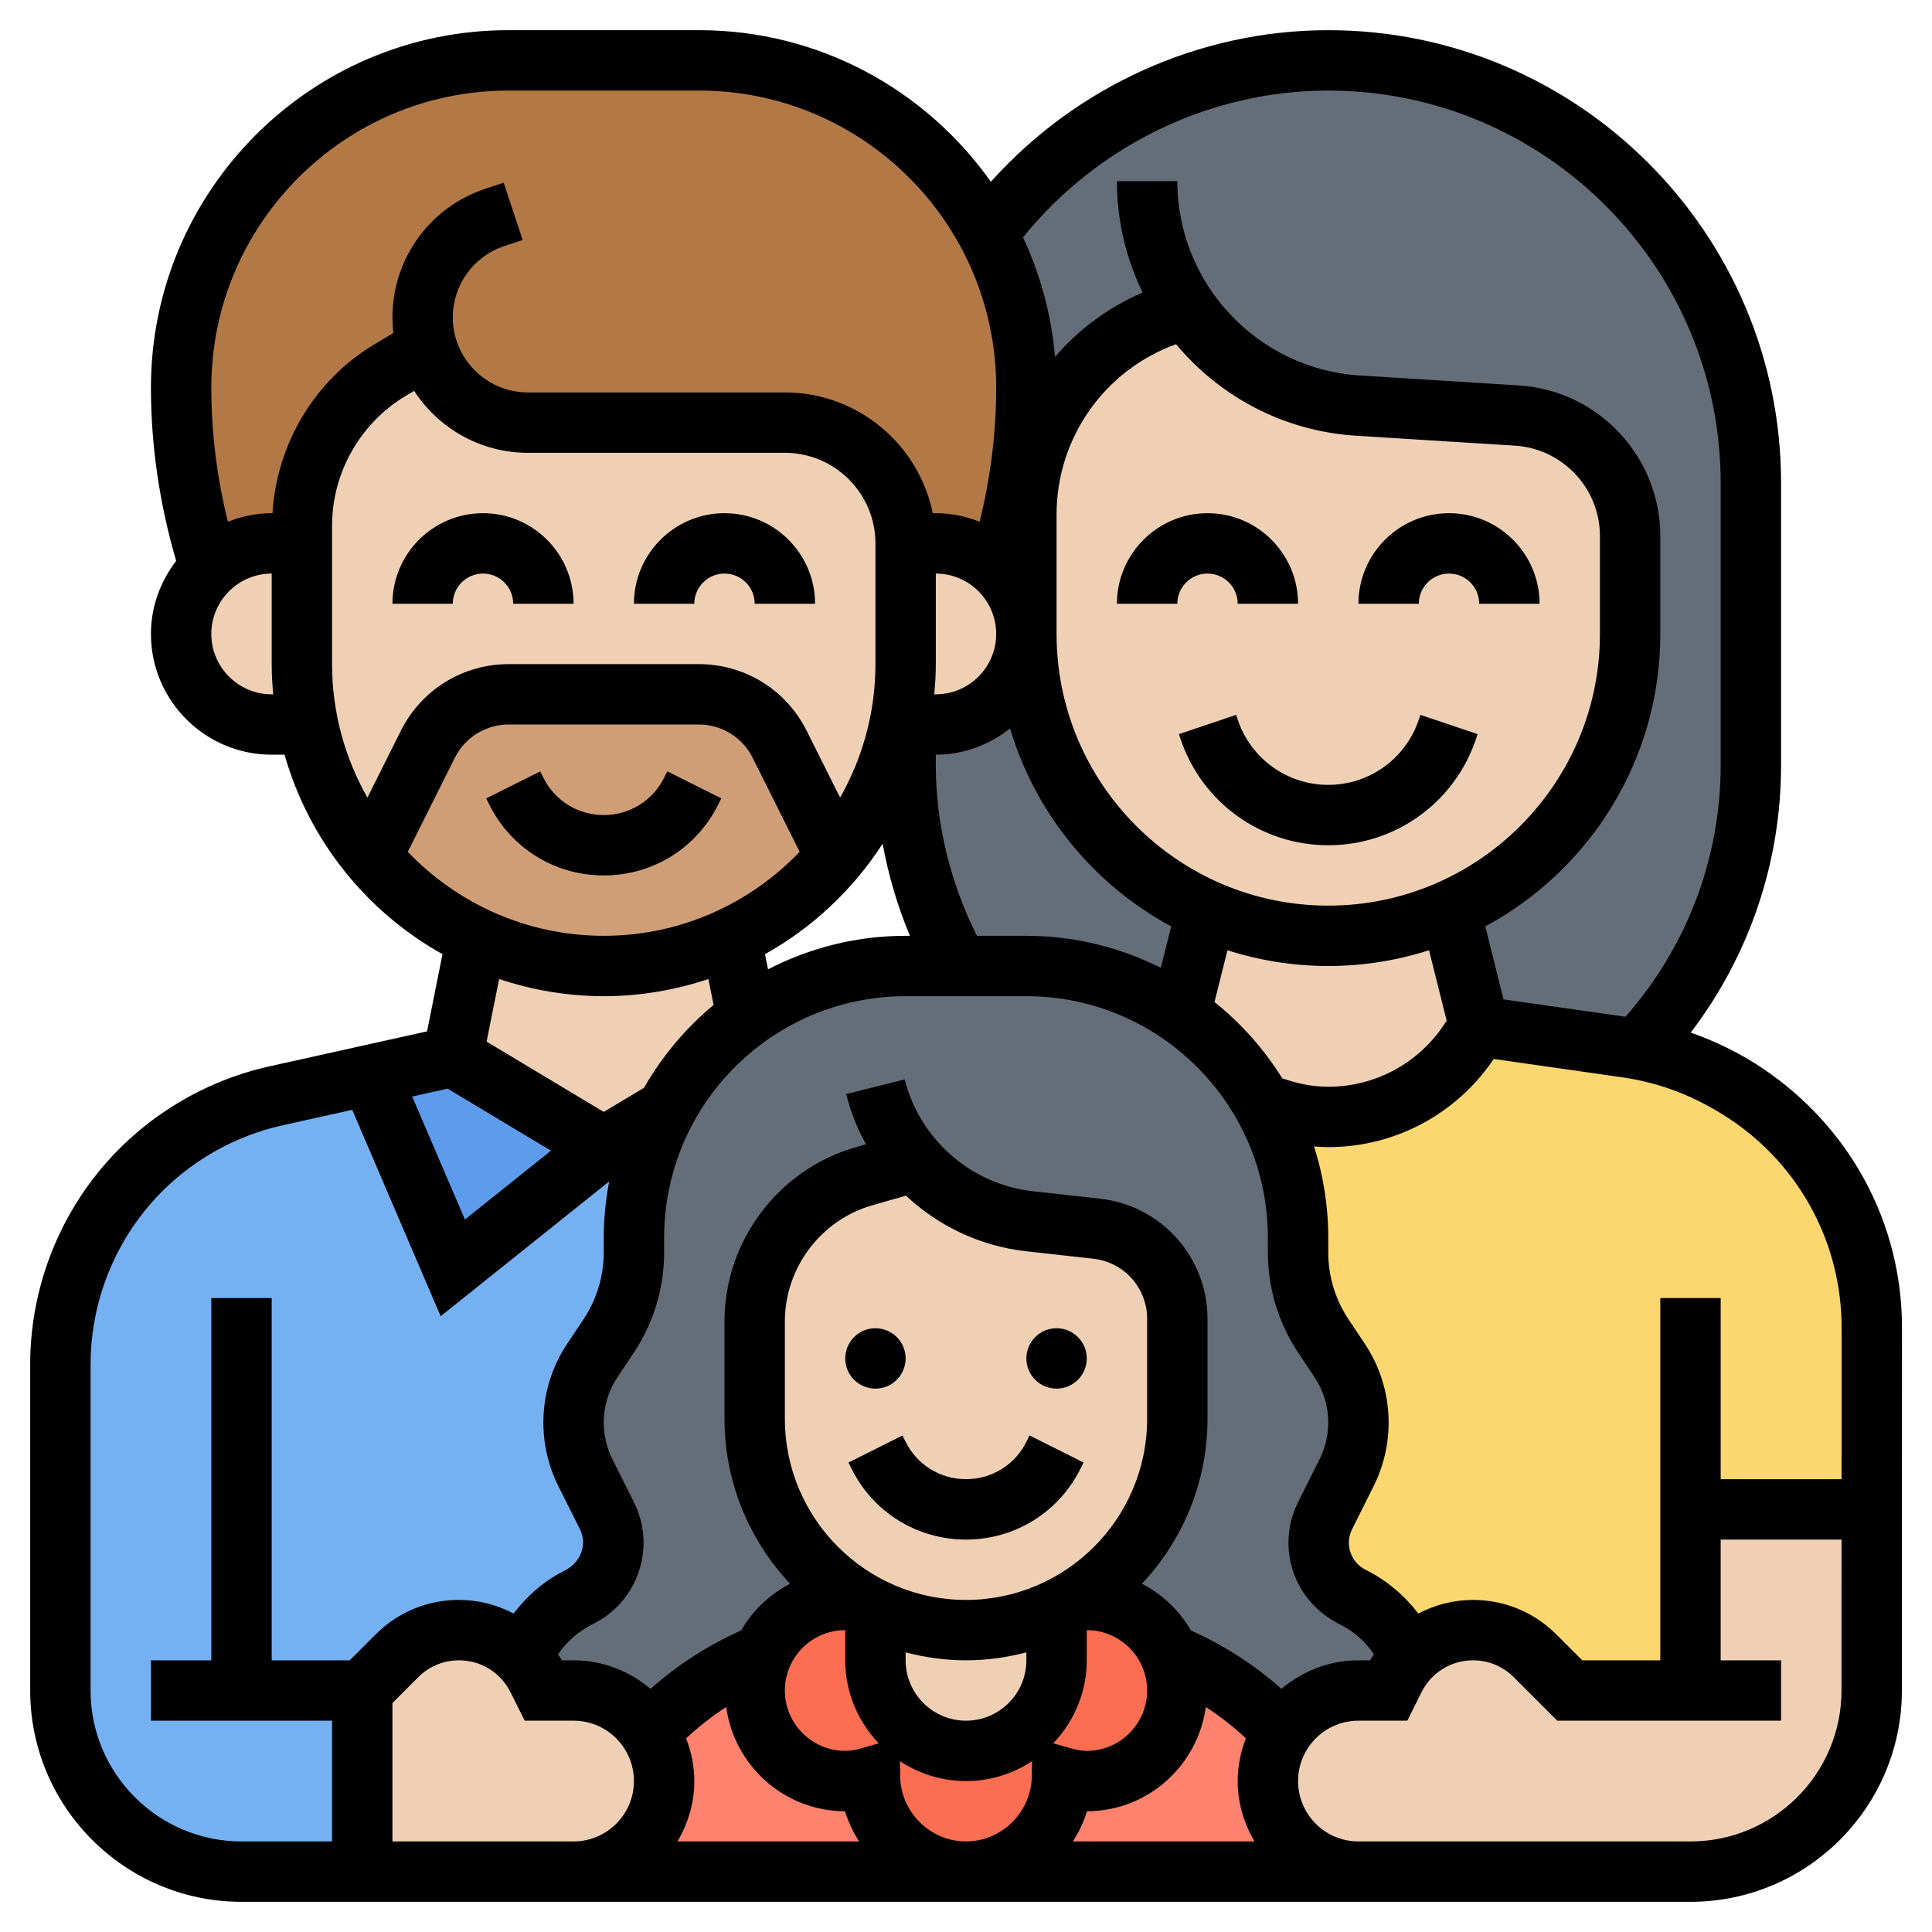 <svg id="_x33_0" enable-background="new 0 0 64 64" height="512" viewBox="0 0 64 64" width="512" xmlns="http://www.w3.org/2000/svg"><g><g><g><path d="m22.06 36.77c-.68 1.26-1.06 2.7-1.06 4.23v.49c0 .98-.29 1.95-.84 2.77l-.54.8c-.4.61-.62 1.33-.62 2.06 0 .58.13 1.15.39 1.66l.72 1.43c.49.99.09 2.19-.9 2.68l-.07.04c-.84.42-1.49 1.13-1.84 1.97-.54-.57-1.29-.9-2.1-.9-.77 0-1.51.31-2.05.85l-1.15 1.15v6h-4c-3.31 0-6-2.69-6-6v-10.81c0-2.06.7-4.07 2-5.68 1.29-1.63 3.11-2.76 5.13-3.21l3.13-.69 2.74 6.39 5-4z" fill="#75b1f2"/></g><g><path d="m20 38-5 4-2.74-6.39 2.74-.61z" fill="#5d9cec"/></g><g><path d="m56 50v6h-4l-1.15-1.15c-.54-.54-1.28-.85-2.05-.85-.81 0-1.56.33-2.1.9-.35-.84-1-1.55-1.84-1.97l-.07-.04c-.99-.49-1.39-1.69-.9-2.68l.72-1.43c.26-.51.39-1.08.39-1.66 0-.73-.22-1.45-.62-2.06l-.54-.8c-.55-.82-.84-1.79-.84-2.77v-.49c0-1.61-.43-3.13-1.17-4.44.68.29 1.41.44 2.17.44.94 0 1.84-.24 2.64-.66.8-.44 1.5-1.06 2.02-1.84l.34-.5s2.82.4 4.87.7c.12.02.25.04.37.06 1.27.23 2.48.71 3.56 1.44l.07.05c2.58 1.72 4.14 4.62 4.14 7.73l-.01 6.02z" fill="#fcd770"/></g><g><path d="m28 59c.29 0 .56-.05.82-.13.03 1.73 1.44 3.13 3.18 3.13h-13c.83 0 1.58-.34 2.12-.88s.88-1.29.88-2.12c0-.6-.18-1.16-.48-1.63 1.04-1.12 2.31-2.01 3.74-2.59-.17.37-.26.79-.26 1.22 0 1.66 1.34 3 3 3z" fill="#ff826e"/></g><g><path d="m36 59c1.66 0 3-1.34 3-3 0-.43-.09-.85-.26-1.22 1.43.58 2.7 1.47 3.74 2.58-.3.47-.48 1.03-.48 1.64 0 .83.34 1.58.88 2.12s1.29.88 2.12.88h-13c1.74 0 3.15-1.4 3.18-3.13.26.08.53.13.82.13z" fill="#ff826e"/></g><g><path d="m36 53c1.23 0 2.28.73 2.74 1.78.17.37.26.79.26 1.22 0 1.66-1.34 3-3 3-.29 0-.56-.05-.82-.13-.03 1.73-1.44 3.13-3.18 3.13s-3.15-1.4-3.18-3.13c-.26.08-.53.13-.82.13-1.66 0-3-1.34-3-3 0-.43.09-.85.26-1.22.46-1.05 1.51-1.78 2.74-1.78.15 0 .3.01.45.03.18.11.36.21.55.29v.01 1.67c0 1.66 1.34 3 3 3 .83 0 1.58-.34 2.12-.88s.88-1.29.88-2.12v-1.67-.01c.19-.08.37-.18.55-.29.15-.02.3-.03.45-.03z" fill="#fc6e51"/></g><g><path d="m44.86 52.93c.84.42 1.49 1.13 1.84 1.97-.2.21-.37.45-.5.71l-.2.39h-1c-1.05 0-1.98.54-2.52 1.36-1.04-1.11-2.31-2-3.74-2.58-.46-1.05-1.51-1.78-2.74-1.78-.15 0-.3.01-.45.03 2.07-1.21 3.45-3.46 3.45-6.03v-3.31c0-1.53-1.15-2.82-2.67-2.99l-2.23-.24c-1.5-.17-2.84-.89-3.79-1.98l-1.68.48c-2.15.62-3.63 2.58-3.63 4.81v3.23c0 1.94.78 3.68 2.05 4.95.42.42.89.78 1.4 1.08-.15-.02-.3-.03-.45-.03-1.23 0-2.28.73-2.74 1.78-1.43.58-2.7 1.47-3.74 2.59-.53-.83-1.46-1.37-2.52-1.37h-1l-.2-.39c-.13-.26-.3-.5-.5-.71.35-.84 1-1.55 1.84-1.97l.07-.04c.99-.49 1.39-1.69.9-2.68l-.72-1.43c-.26-.51-.39-1.08-.39-1.66 0-.73.22-1.45.62-2.06l.54-.8c.55-.82.84-1.79.84-2.77v-.49c0-1.53.38-2.97 1.06-4.23.64-1.22 1.56-2.27 2.68-3.07 1.47-1.07 3.3-1.7 5.26-1.7h1.73 2.27c1.89 0 3.65.59 5.1 1.59 1.12.77 2.06 1.78 2.73 2.97.74 1.31 1.17 2.83 1.17 4.44v.49c0 .98.29 1.95.84 2.77l.54.8c.4.61.62 1.33.62 2.06 0 .58-.13 1.15-.39 1.66l-.72 1.43c-.49.99-.09 2.19.9 2.68z" fill="#656d78"/></g><g><path d="m39.32 10.23h-.01l-.52.17c-2.86.96-4.79 3.63-4.79 6.65v3.95c0-.86-.36-1.63-.94-2.18.62-1.93.94-3.95.94-5.98 0-1.86-.47-3.6-1.29-5.13 2.55-3.46 6.66-5.71 11.29-5.71 3.86 0 7.36 1.57 9.9 4.1 2.53 2.54 4.1 6.04 4.1 9.9v9.34c0 3.51-1.35 6.88-3.76 9.42-.12-.02-.25-.04-.37-.06-2.05-.3-4.87-.7-4.87-.7l-.96-3.85v-.01c3.51-1.55 5.96-5.06 5.96-9.14v-3.24c0-2.11-1.64-3.86-3.75-3.99l-5.26-.33c-2.36-.15-4.41-1.39-5.67-3.21z" fill="#656d78"/></g><g><path d="m39.96 30.14v.01l-.86 3.44c-1.45-1-3.21-1.59-5.1-1.59h-2.27c-1.12-2.02-1.73-4.31-1.73-6.66v-1.34h1c.83 0 1.58-.34 2.12-.88s.88-1.29.88-2.12c0 2.76 1.12 5.26 2.93 7.07.87.87 1.89 1.57 3.03 2.07z" fill="#656d78"/></g><g><path d="m56 56v-6h6v6c0 3.31-2.69 6-6 6h-11c-.83 0-1.58-.34-2.12-.88s-.88-1.29-.88-2.12c0-.61.18-1.17.48-1.64.54-.82 1.47-1.36 2.52-1.36h1l.2-.39c.13-.26.3-.5.5-.71.54-.57 1.29-.9 2.1-.9.77 0 1.51.31 2.05.85l1.15 1.15z" fill="#f0d0b4"/></g><g><path d="m48.04 30.15.96 3.85-.34.5c-.52.78-1.22 1.4-2.02 1.84-.8.42-1.7.66-2.64.66-.76 0-1.49-.15-2.17-.44-.67-1.19-1.61-2.2-2.73-2.97l.86-3.44v-.01c1.23.56 2.6.86 4.04.86s2.81-.3 4.04-.86z" fill="#f0d0b4"/></g><g><path d="m39.32 10.23c1.26 1.82 3.31 3.06 5.67 3.21l5.26.33c2.11.13 3.75 1.88 3.75 3.99v3.24c0 4.08-2.45 7.59-5.96 9.14-1.23.56-2.6.86-4.04.86s-2.81-.3-4.04-.86c-1.14-.5-2.16-1.2-3.03-2.07-1.81-1.81-2.93-4.31-2.93-7.07v-3.95c0-3.02 1.93-5.69 4.79-6.65l.52-.17z" fill="#f0d0b4"/></g><g><path d="m39 43.69v3.31c0 2.57-1.38 4.82-3.45 6.03-.18.11-.36.21-.55.29-.91.44-1.93.68-3 .68l-3-.68c-.19-.08-.37-.18-.55-.29-.51-.3-.98-.66-1.4-1.08-1.27-1.27-2.05-3.01-2.05-4.95v-3.23c0-2.23 1.48-4.19 3.63-4.81l1.68-.48c.95 1.09 2.29 1.81 3.79 1.98l2.23.24c1.52.17 2.67 1.46 2.67 2.99z" fill="#f0d0b4"/></g><g><path d="m35 53.33v1.67c0 .83-.34 1.58-.88 2.12s-1.29.88-2.12.88c-1.66 0-3-1.34-3-3v-1.67-.01l3 .68c1.07 0 2.09-.24 3-.68z" fill="#f0d0b4"/></g><g><path d="m21.52 57.37c.3.47.48 1.03.48 1.63 0 .83-.34 1.58-.88 2.12s-1.29.88-2.12.88h-7v-6l1.15-1.15c.54-.54 1.28-.85 2.05-.85.81 0 1.56.33 2.1.9.2.21.37.45.5.71l.2.39h1c1.06 0 1.99.54 2.52 1.37z" fill="#f0d0b4"/></g><g><path d="m24.22 31.08.52 2.62c-1.12.8-2.04 1.85-2.68 3.07l-2.06 1.23-5-3 .78-3.92.01-.02c1.28.61 2.7.94 4.21.94s2.93-.33 4.21-.94z" fill="#f0d0b4"/></g><g><path d="m14.15 11.53-1.22.73c-1.82 1.08-2.93 3.04-2.93 5.15v.59h-1c-.8 0-1.53.32-2.06.82-.62-1.93-.94-3.95-.94-5.98 0-3 1.21-5.7 3.17-7.67 1.97-1.96 4.67-3.17 7.67-3.17h6.32c4.13 0 7.73 2.31 9.55 5.71.82 1.53 1.29 3.27 1.29 5.13 0 2.03-.32 4.05-.94 5.98-.53-.5-1.26-.82-2.06-.82h-1c0-2.21-1.79-4-4-4h-8.51c-.97 0-1.84-.39-2.47-1.02-.4-.4-.7-.89-.87-1.45z" fill="#b27946"/></g><g><path d="m29.8 24c.13-.64.2-1.31.2-2v-4h1c.8 0 1.53.32 2.06.82.58.55.94 1.32.94 2.18 0 .83-.34 1.58-.88 2.12s-1.29.88-2.12.88h-1z" fill="#f0d0b4"/></g><g><path d="m23.15 23h-6.3c-1.13 0-2.17.64-2.68 1.66l-1.86 3.73c-1.03-1.24-1.77-2.74-2.11-4.39-.13-.64-.2-1.31-.2-2v-4-.59c0-2.11 1.11-4.07 2.93-5.15l1.22-.73c.17.56.47 1.05.87 1.45.63.63 1.5 1.02 2.47 1.02h8.51c2.21 0 4 1.79 4 4v4c0 .69-.07 1.36-.2 2-.34 1.65-1.08 3.15-2.11 4.39l-1.86-3.73c-.51-1.02-1.55-1.66-2.68-1.66z" fill="#f0d0b4"/></g><g><path d="m10.2 24h-1.2c-.83 0-1.58-.34-2.12-.88s-.88-1.29-.88-2.12c0-.86.36-1.63.94-2.18.53-.5 1.26-.82 2.06-.82h1v4c0 .69.07 1.36.2 2z" fill="#f0d0b4"/></g><g><path d="m16.85 23h6.3c1.13 0 2.17.64 2.68 1.66l1.86 3.73c-.94 1.13-2.13 2.05-3.48 2.67-1.28.61-2.7.94-4.21.94s-2.93-.33-4.21-.94c-1.07-.49-2.04-1.17-2.86-1.99-.22-.22-.42-.44-.62-.68l1.86-3.73c.51-1.02 1.55-1.66 2.68-1.66z" fill="#cf9e76"/></g></g><g><path d="m16 19c.552 0 1 .449 1 1h2c0-1.654-1.346-3-3-3s-3 1.346-3 3h2c0-.551.448-1 1-1z"/><path d="m24 19c.552 0 1 .449 1 1h2c0-1.654-1.346-3-3-3s-3 1.346-3 3h2c0-.551.448-1 1-1z"/><path d="m23.789 26.658.105-.211-1.789-.895-.105.212c-.381.762-1.147 1.236-2 1.236s-1.619-.474-2-1.236l-.105-.211-1.789.895.105.21c.722 1.445 2.174 2.342 3.789 2.342s3.067-.897 3.789-2.342z"/><path d="m40 19c.552 0 1 .449 1 1h2c0-1.654-1.346-3-3-3s-3 1.346-3 3h2c0-.551.448-1 1-1z"/><path d="m48 17c-1.654 0-3 1.346-3 3h2c0-.551.448-1 1-1s1 .449 1 1h2c0-1.654-1.346-3-3-3z"/><path d="m47 23.838c-.432 1.293-1.637 2.162-3 2.162s-2.568-.869-3-2.165l-.052-.154-1.896.638.052.151c.703 2.112 2.67 3.53 4.896 3.53s4.193-1.418 4.896-3.527l.052-.154-1.896-.638z"/><path d="m58.355 35.368c-.739-.493-1.527-.874-2.347-1.163 1.935-2.54 2.992-5.629 2.992-8.862v-9.343c0-8.271-6.729-15-15-15-4.273 0-8.346 1.862-11.176 5.021-2.146-3.032-5.673-5.021-9.662-5.021h-6.324c-6.527 0-11.838 5.311-11.838 11.838 0 1.949.291 3.876.836 5.743-.517.674-.836 1.506-.836 2.419 0 2.206 1.794 4 4 4h.426c.805 2.832 2.711 5.201 5.232 6.608l-.511 2.557-5.233 1.162c-2.241.5-4.266 1.762-5.699 3.553-1.428 1.786-2.215 4.028-2.215 6.314v10.806c0 3.859 3.141 7 7 7h48.002c3.858 0 6.999-3.14 7-6.998l.004-12.021c.001-3.451-1.712-6.653-4.651-8.613zm2.651 8.612-.002 5.02h-4.004v-6h-2v12h-2.586l-.855-.855c-.739-.739-1.719-1.145-2.763-1.145-.648 0-1.264.164-1.812.45-.454-.591-1.033-1.093-1.748-1.45-.493-.246-.694-.849-.447-1.342l.714-1.427c.325-.65.497-1.378.497-2.107 0-.934-.273-1.837-.791-2.613l-.537-.806c-.44-.659-.672-1.426-.672-2.219v-.486c0-1.054-.166-2.069-.47-3.023.156.011.312.023.47.023 2.204 0 4.251-1.092 5.481-2.921l4.253.608c1.261.179 2.442.632 3.58 1.391 2.312 1.542 3.693 4.122 3.692 6.902zm-38.277 13.604c.411-.383.854-.731 1.327-1.037.269 1.943 1.922 3.45 3.937 3.453.107.357.27.689.464 1h-6.012c.343-.591.555-1.268.555-2 0-.5-.103-.975-.271-1.416zm7.271-2.847c.641.166 1.308.263 2 .263s1.359-.097 2-.263v.263c0 1.103-.897 2-2 2s-2-.897-2-2zm6 .263v-1c1.103 0 2 .897 2 2s-.897 2-2 2c-.159 0-.332-.028-.545-.089l-.564-.161c.683-.718 1.109-1.683 1.109-2.75zm-4-2c-3.309 0-6-2.691-6-6v-3.229c0-1.776 1.192-3.358 2.9-3.846l1.112-.317c1.071 1.005 2.457 1.672 3.975 1.841l2.233.248c1.015.113 1.78.968 1.78 1.989v3.314c0 3.309-2.691 6-6 6zm-4 1v1c0 1.067.426 2.032 1.109 2.75l-.564.161c-.213.061-.386.089-.545.089-1.103 0-2-.897-2-2s.897-2 2-2zm1.82 4.854-.009-.513c.63.414 1.38.659 2.189.659s1.559-.245 2.189-.659l-.009.513c-.022 1.183-.999 2.146-2.18 2.146s-2.158-.963-2.18-2.146zm6.188 1.146c2.015-.004 3.668-1.51 3.937-3.453.473.307.915.654 1.327 1.037-.169.442-.272.916-.272 1.416 0 .732.212 1.409.556 2h-6.012c.193-.311.357-.643.464-1zm6.44-4.055c-.892-.794-1.909-1.447-2.998-1.933-.382-.661-.943-1.196-1.622-1.549 1.343-1.432 2.172-3.35 2.172-5.463v-3.314c0-2.041-1.53-3.751-3.559-3.977l-2.233-.248c-2.037-.226-3.74-1.715-4.238-3.704l-1.939.486c.147.589.37 1.146.656 1.663l-.335.096c-2.563.732-4.352 3.104-4.352 5.769v3.229c0 2.113.829 4.031 2.172 5.463-.679.353-1.24.888-1.622 1.549-1.089.486-2.107 1.139-2.998 1.933-.695-.581-1.577-.945-2.552-.945h-.386c-.039-.069-.086-.132-.128-.198.28-.416.671-.763 1.172-1.013.717-.358 1.251-.975 1.505-1.734.253-.761.195-1.574-.163-2.291l-.714-1.427c-.187-.374-.286-.794-.286-1.213 0-.537.157-1.058.455-1.504l.537-.806c.659-.988 1.008-2.139 1.008-3.328v-.486c0-4.411 3.589-8 8-8h4c4.411 0 8 3.589 8 8v.486c0 1.188.349 2.34 1.008 3.328l.537.806c.298.446.455.967.455 1.504 0 .419-.099.839-.286 1.213l-.714 1.427c-.358.717-.416 1.53-.163 2.291.254.76.788 1.376 1.574 1.769.45.225.827.565 1.103.978-.043.067-.09.129-.129.198h-.385c-.975 0-1.857.364-2.552.945zm-13.209-27.997c.189 1.046.492 2.07.903 3.052h-.142c-1.643 0-3.19.405-4.558 1.11l-.1-.502c1.58-.882 2.918-2.144 3.897-3.66zm1.761-5.948v-3c1.103 0 2 .897 2 2s-.897 2-2 2h-.051c.03-.33.051-.662.051-1zm16.923 11.813-.091.136c-.856 1.284-2.289 2.051-3.832 2.051-.523 0-1.031-.106-1.523-.279-.603-.964-1.36-1.82-2.245-2.528l.429-1.715c1.054.337 2.175.522 3.339.522s2.285-.185 3.339-.522zm-15.562-2.813c-.877-1.755-1.361-3.692-1.361-5.657v-.343c.932 0 1.779-.333 2.46-.87.841 2.827 2.786 5.182 5.337 6.558l-.343 1.372c-1.343-.672-2.852-1.06-4.454-1.06zm11.639-1c-4.963 0-9-4.038-9-9v-3.955c0-2.536 1.585-4.785 3.959-5.643 1.441 1.73 3.562 2.882 5.964 3.032l5.265.329c1.577.099 2.812 1.415 2.812 2.995v3.242c0 4.962-4.037 9-9 9zm0-27c7.168 0 13 5.832 13 13v9.343c0 3.092-1.124 6.028-3.154 8.339l-4.04-.576-.604-2.417c3.449-1.86 5.798-5.505 5.798-9.689v-3.242c0-2.634-2.059-4.826-4.688-4.99l-5.265-.329c-3.391-.212-6.047-3.041-6.047-6.439l-2 .001c0 1.319.306 2.572.851 3.69-1.14.487-2.121 1.226-2.902 2.131-.12-1.405-.49-2.736-1.06-3.959 2.459-3.046 6.186-4.863 10.111-4.863zm-35 20c-1.103 0-2-.897-2-2s.897-2 2-2v3c0 .338.021.67.051 1zm.027-6h-.027c-.513 0-1.001.106-1.452.283-.36-1.453-.548-2.943-.548-4.445 0-5.425 4.413-9.838 9.838-9.838h6.324c5.425 0 9.838 4.413 9.838 9.838 0 1.503-.188 2.992-.548 4.445-.451-.177-.939-.283-1.452-.283h-.101c-.465-2.279-2.484-4-4.899-4h-8.513c-1.371 0-2.487-1.116-2.487-2.487 0-1.072.684-2.021 1.699-2.359l.616-.205-.631-1.897-.617.205c-1.835.611-3.067 2.322-3.067 4.256 0 .175.01.348.029.519l-.611.364c-1.99 1.185-3.253 3.307-3.391 5.604zm1.973.41c0-1.753.936-3.399 2.441-4.296l.278-.166c.802 1.234 2.191 2.052 3.768 2.052h8.513c1.654 0 3 1.346 3 3v4c0 1.608-.429 3.115-1.171 4.422l-1.106-2.211c-.681-1.364-2.052-2.211-3.577-2.211h-6.291c-1.525 0-2.896.847-3.578 2.211l-1.106 2.211c-.742-1.307-1.171-2.814-1.171-4.422zm2.509 10.808 1.556-3.112c.341-.683 1.027-1.106 1.789-1.106h6.291c.763 0 1.448.423 1.789 1.105l1.556 3.112c-1.638 1.712-3.939 2.783-6.49 2.783s-4.852-1.071-6.491-2.782zm6.491 4.782c1.212 0 2.375-.205 3.467-.568l.172.859c-.925.765-1.704 1.697-2.306 2.744l-1.333.799-3.881-2.329.415-2.073c1.091.363 2.254.568 3.466.568zm-5.172 3.063 3.424 2.055-2.851 2.281-1.747-4.075zm-11.828 19.937v-10.806c0-1.833.631-3.632 1.777-5.064 1.149-1.438 2.773-2.449 4.571-2.85l2.32-.516 2.93 6.837 5.582-4.465c-.114.605-.18 1.227-.18 1.864v.486c0 .793-.232 1.56-.672 2.219l-.537.806c-.518.776-.791 1.679-.791 2.613 0 .729.172 1.457.497 2.107l.714 1.427c.247.493.046 1.096-.517 1.376-.669.334-1.233.828-1.68 1.415-.548-.286-1.163-.45-1.81-.45-1.044 0-2.024.406-2.763 1.145l-.855.856h-2.586v-12h-2v12h-2v2h6v4h-3c-2.757 0-5-2.243-5-5zm10 5v-4.586l.855-.855c.36-.36.839-.559 1.349-.559.727 0 1.38.404 1.705 1.053l.472.947h1.619c1.103 0 2 .897 2 2s-.897 2-2 2zm43.002 0h-11.002c-1.103 0-2-.897-2-2s.897-2 2-2h1.619l.472-.945c.325-.651.978-1.055 1.705-1.055.51 0 .988.198 1.349.559l1.441 1.441h7.414v-2h-2v-4h4.004l-.002 5.002c-.001 2.756-2.244 4.998-5 4.998z"/><circle cx="29" cy="45" r="1"/><circle cx="35" cy="45" r="1"/><path d="m34 47.764c-.381.762-1.147 1.236-2 1.236s-1.619-.474-2-1.236l-.105-.211-1.789.895.105.211c.722 1.444 2.174 2.341 3.789 2.341s3.067-.897 3.789-2.342l.105-.211-1.789-.895z"/></g></g></svg>